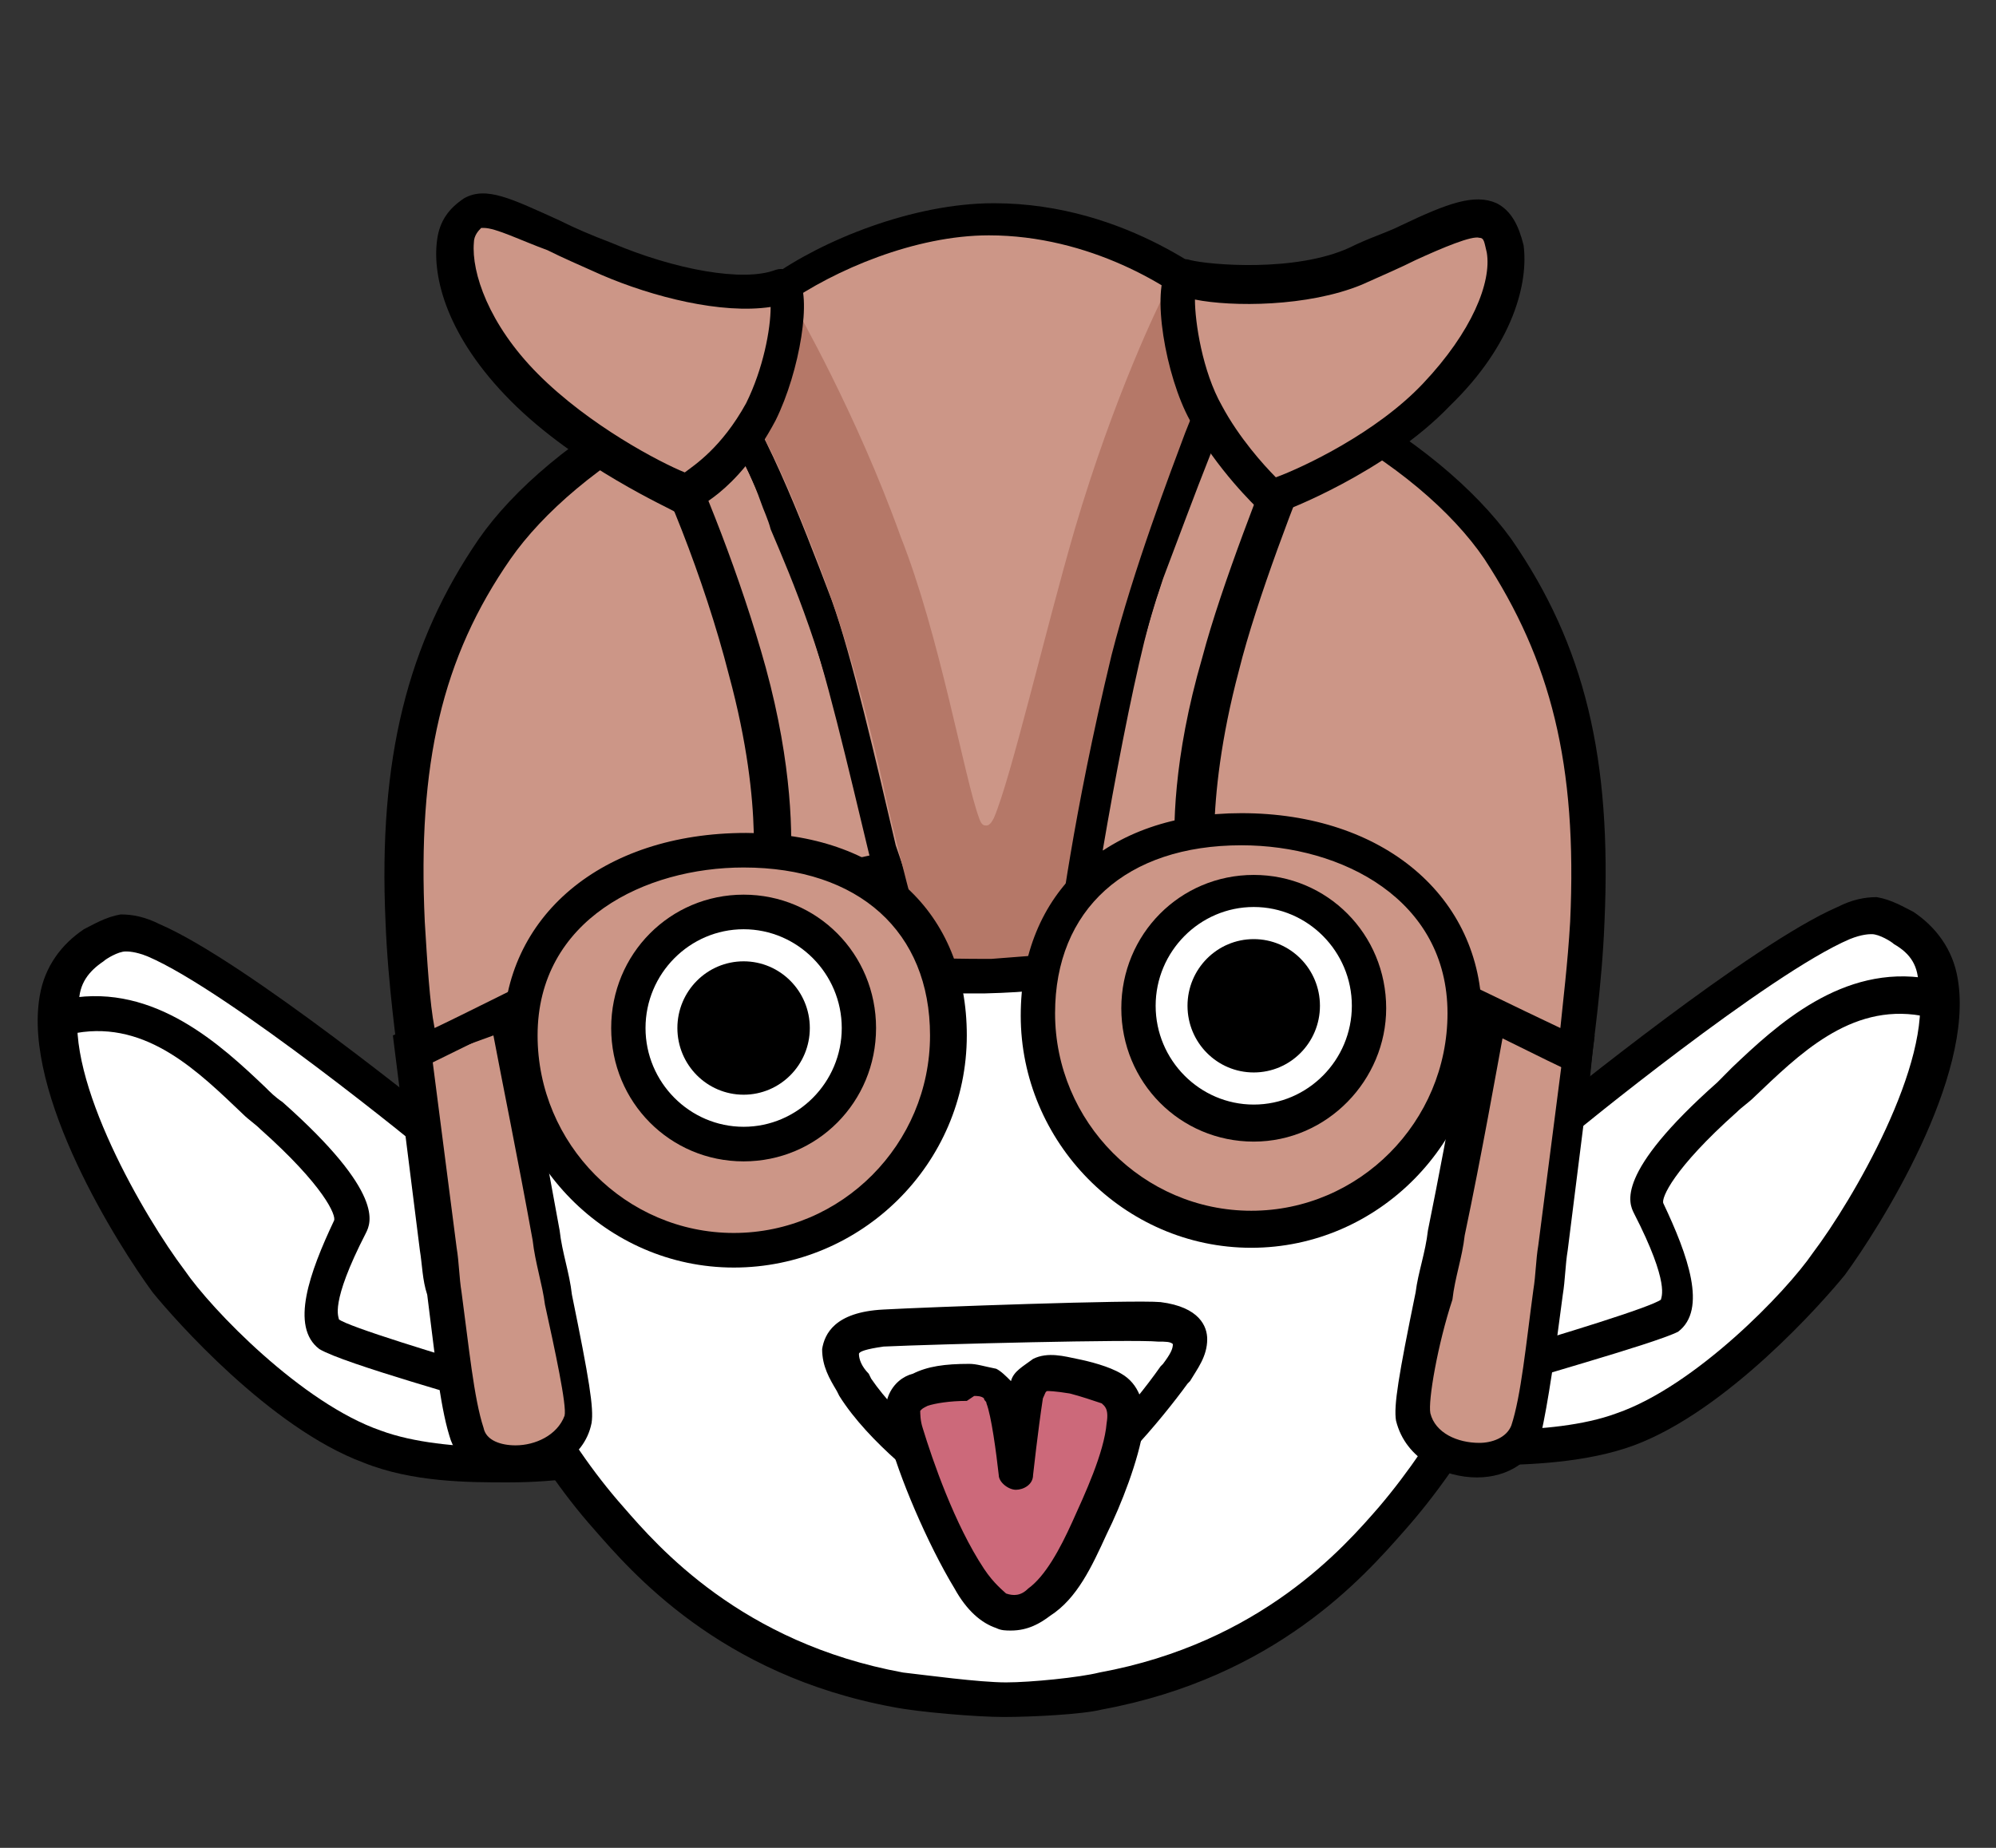 <svg width="54" height="50" viewBox="0 0 54 50" fill="none" xmlns="http://www.w3.org/2000/svg">
<rect x="0" y="0" width="54" height="50" fill="#333333" stroke="none"/>
<g id="4Red Ninja- Mask2-Char2" clip-path="url(#clip0_1146_72)">
<g id="Group">
<g id="Group_2">
<g id="Group_3">
<g id="Group_4">
<path id="Vector" d="M11.891 30.89C11.891 30.89 6.45 26.48 4.194 25.478C3.796 25.344 3.53 25.277 3.331 25.277C3.066 25.344 2.734 25.478 2.601 25.611C-0.053 27.282 3.198 32.828 4.592 34.699C5.322 35.567 7.777 38.374 10.166 39.175C12.156 39.91 15.142 39.576 15.142 39.576" fill="white"/>
<path id="Vector_2" d="M13.748 40.111C14.545 40.111 15.076 40.044 15.142 40.044L15.076 39.109C15.009 39.109 12.09 39.376 10.298 38.708C8.175 37.973 5.72 35.434 4.99 34.365C3.928 32.962 1.738 29.22 2.136 27.148C2.136 26.614 2.402 26.28 2.8 26.012C2.866 25.946 3.198 25.745 3.397 25.745C3.464 25.745 3.663 25.745 3.994 25.879C6.184 26.814 11.492 31.157 11.559 31.224L12.156 30.489C11.891 30.289 6.649 26.012 4.326 25.01C3.928 24.81 3.596 24.743 3.265 24.743C2.866 24.81 2.535 25.01 2.269 25.144C1.672 25.545 1.208 26.146 1.075 26.948C0.61 29.621 3.198 33.697 4.127 34.966C4.724 35.701 7.312 38.641 9.834 39.576C11.161 40.111 12.687 40.111 13.748 40.111Z" fill="black"/>
</g>
<g id="Group_5">
<path id="Vector_3" d="M13.748 38.173C13.947 38.173 14.146 38.04 14.213 37.839C14.279 37.572 14.146 37.305 13.881 37.238C11.824 36.636 9.435 35.901 9.17 35.701C9.17 35.634 8.904 35.3 9.9 33.362C10.032 33.095 10.431 32.293 7.644 29.821C7.445 29.687 7.312 29.554 7.179 29.42C5.985 28.284 4.193 26.614 1.871 27.015C1.605 27.015 1.473 27.282 1.473 27.549C1.539 27.817 1.738 27.95 2.07 27.95C3.994 27.616 5.388 29.019 6.582 30.155C6.715 30.289 6.914 30.422 7.046 30.556C8.772 32.093 9.103 32.895 9.037 33.028C8.374 34.431 7.843 35.901 8.639 36.503C9.302 36.904 12.952 37.906 13.748 38.173C13.682 38.173 13.616 38.173 13.748 38.173Z" fill="black"/>
</g>
</g>
<g id="Group_6">
<g id="Group_7">
<path id="Vector_4" d="M42.214 30.356C42.214 30.356 47.655 25.946 49.911 24.943C50.309 24.81 50.575 24.743 50.774 24.743C51.039 24.81 51.371 24.943 51.504 25.077C54.158 26.747 50.907 32.293 49.513 34.164C48.783 35.033 46.328 37.839 43.94 38.641C41.949 39.376 38.963 39.042 38.963 39.042" fill="white"/>
<path id="Vector_5" d="M40.29 39.643C39.494 39.643 38.963 39.576 38.897 39.576L38.963 38.641C39.029 38.641 41.949 38.908 43.74 38.24C45.864 37.505 48.319 34.966 49.049 33.897C50.11 32.494 52.3 28.752 51.902 26.681C51.902 26.146 51.703 25.812 51.238 25.545C51.172 25.478 50.84 25.277 50.641 25.277C50.575 25.277 50.376 25.277 50.044 25.411C47.854 26.346 42.546 30.69 42.48 30.756L41.882 30.021C42.148 29.821 47.39 25.545 49.712 24.542C50.11 24.342 50.442 24.275 50.774 24.275C51.172 24.342 51.504 24.542 51.769 24.676C52.366 25.077 52.831 25.678 52.964 26.48C53.428 29.153 50.84 33.229 49.911 34.498C49.314 35.233 46.726 38.173 44.205 39.109C42.944 39.576 41.352 39.643 40.29 39.643Z" fill="black"/>
</g>
<g id="Group_8">
<path id="Vector_6" d="M40.356 37.639C40.157 37.639 39.958 37.505 39.892 37.305C39.826 37.037 39.958 36.77 40.224 36.703C42.281 36.102 44.669 35.367 44.935 35.166C44.935 35.1 45.2 34.766 44.205 32.828C44.072 32.561 43.674 31.759 46.461 29.287C46.594 29.153 46.726 29.019 46.859 28.886C48.053 27.75 49.845 26.079 52.167 26.48C52.433 26.547 52.566 26.747 52.566 27.081C52.499 27.349 52.3 27.482 51.968 27.482C50.044 27.148 48.651 28.552 47.456 29.687C47.324 29.821 47.124 29.955 46.992 30.088C45.267 31.625 44.935 32.427 45.001 32.561C45.665 33.964 46.196 35.434 45.399 36.035C44.736 36.369 41.086 37.371 40.356 37.639C40.423 37.639 40.356 37.639 40.356 37.639Z" fill="black"/>
</g>
</g>
<g id="Group_9">
<path id="Vector_7" d="M29.808 45.791C34.32 44.922 36.642 42.316 37.638 41.113C39.164 39.376 40.623 36.77 41.42 34.231C42.614 30.088 42.548 22.605 42.083 20.934C40.955 16.791 38.566 13.785 34.519 11.914C32.064 10.778 29.675 10.444 26.822 10.511C23.703 10.578 20.651 11.379 19.523 11.914C15.541 13.785 13.02 16.725 11.892 20.934C11.428 22.605 11.428 30.088 12.688 34.231C13.485 36.904 14.944 39.376 16.471 41.113C17.532 42.316 19.788 44.922 24.3 45.791C24.898 45.857 26.49 46.058 27.154 46.058C27.817 45.991 29.21 45.924 29.808 45.791Z" fill="white"/>
<path id="Vector_8" d="M27.153 46.459C26.423 46.459 24.831 46.325 24.167 46.191C19.456 45.323 17.067 42.516 16.072 41.38C14.347 39.443 12.953 36.77 12.157 34.298C10.963 30.222 10.963 22.605 11.427 20.734C12.621 16.391 15.209 13.317 19.323 11.446C20.385 10.912 23.437 10.11 26.821 10.043C29.94 9.976 32.395 10.444 34.717 11.446C38.765 13.317 41.353 16.391 42.547 20.801C43.078 22.738 43.144 30.289 41.884 34.365C41.154 36.904 39.694 39.51 37.969 41.447C36.907 42.65 34.518 45.39 29.807 46.258C29.276 46.392 27.883 46.459 27.153 46.459ZM27.551 10.912C27.286 10.912 27.153 10.912 26.887 10.912C23.835 10.978 20.849 11.78 19.788 12.248C15.939 14.052 13.55 16.858 12.422 20.934C11.958 22.672 12.024 30.155 13.152 34.031C13.882 36.369 15.209 38.908 16.868 40.779C17.797 41.848 20.053 44.454 24.432 45.256C25.03 45.323 26.489 45.523 27.219 45.523C27.883 45.523 29.21 45.39 29.741 45.256C34.12 44.454 36.376 41.848 37.305 40.779C38.898 38.908 40.291 36.369 41.021 34.031C42.215 29.888 42.083 22.538 41.685 20.934C40.556 16.791 38.168 13.985 34.386 12.248C32.395 11.379 30.205 10.912 27.551 10.912Z" fill="black"/>
</g>
<g id="Group_10">
<g id="Group_11">
<path id="Vector_9" d="M22.773 36.57C22.84 36.169 23.238 35.968 23.968 35.968C25.361 35.901 30.736 35.701 31.466 35.768C32.196 35.835 32.328 36.102 32.328 36.302C32.328 36.636 32.129 36.904 31.864 37.238C31.134 38.24 29.674 39.91 28.878 40.245C27.816 40.779 26.821 40.645 26.025 40.178C25.428 39.777 23.968 38.641 23.172 37.505C22.906 37.238 22.773 36.904 22.773 36.57Z" fill="white"/>
<path id="Vector_10" d="M27.352 41.113C26.754 41.113 26.224 40.98 25.693 40.645C25.095 40.245 23.503 39.042 22.707 37.772L22.64 37.639C22.441 37.305 22.242 36.971 22.242 36.503C22.308 36.102 22.574 35.501 23.901 35.434C25.095 35.367 30.669 35.166 31.399 35.233C32.461 35.367 32.66 35.901 32.66 36.236C32.66 36.703 32.394 37.037 32.195 37.371L32.129 37.438C31.399 38.441 29.939 40.178 29.01 40.579C28.48 40.98 27.949 41.113 27.352 41.113ZM23.238 36.636C23.238 36.77 23.304 36.971 23.503 37.171L23.569 37.305C24.299 38.374 25.693 39.51 26.224 39.844C26.953 40.245 27.75 40.245 28.612 39.844C29.276 39.576 30.603 38.106 31.399 36.971L31.465 36.904C31.665 36.636 31.731 36.503 31.731 36.369C31.665 36.302 31.532 36.302 31.333 36.302C30.669 36.236 25.361 36.369 23.901 36.436C23.437 36.503 23.238 36.57 23.238 36.636Z" fill="black"/>
</g>
<g id="Group_12">
<path id="Vector_11" d="M27.418 39.977C27.418 39.977 27.285 38.441 27.02 37.906C26.954 37.772 26.821 37.639 26.688 37.505C26.556 37.438 26.357 37.438 26.224 37.438C25.627 37.438 25.229 37.505 24.83 37.639C24.565 37.706 24.499 37.839 24.432 38.04C24.366 38.24 24.366 38.574 24.499 38.775C24.764 39.71 25.428 41.514 26.224 42.784C26.489 43.251 26.821 43.519 27.086 43.652C27.485 43.786 27.816 43.652 28.082 43.452C28.679 43.051 29.077 42.249 29.475 41.447C29.873 40.645 30.338 39.443 30.404 38.708C30.471 38.24 30.338 37.906 30.006 37.706C29.741 37.572 29.276 37.438 28.944 37.371C28.613 37.305 28.215 37.238 28.015 37.371C27.816 37.438 27.684 37.639 27.617 37.906C27.485 38.708 27.418 39.977 27.418 39.977Z" fill="#CC697A"/>
<path id="Vector_12" d="M27.351 44.12C27.219 44.12 27.086 44.12 26.953 44.053C26.555 43.92 26.157 43.586 25.825 42.984C25.095 41.781 24.299 39.91 24.034 38.841C23.967 38.574 23.901 38.106 24.034 37.772C24.166 37.438 24.432 37.238 24.697 37.171C25.095 36.971 25.56 36.904 26.223 36.904C26.422 36.904 26.622 36.971 26.953 37.037C27.086 37.104 27.219 37.238 27.351 37.371C27.418 37.104 27.683 36.971 27.949 36.77C28.347 36.57 28.811 36.703 29.143 36.77C29.475 36.837 30.006 36.971 30.337 37.171C30.802 37.438 31.001 37.973 30.934 38.641C30.802 39.51 30.337 40.712 29.939 41.514C29.541 42.383 29.143 43.251 28.413 43.719C28.148 43.92 27.816 44.12 27.351 44.12ZM26.157 37.906C25.692 37.906 25.294 37.973 25.095 38.04C24.963 38.106 24.963 38.106 24.896 38.173C24.896 38.24 24.896 38.441 24.963 38.641C25.228 39.51 25.825 41.247 26.622 42.45C26.887 42.85 27.152 43.051 27.219 43.118C27.418 43.185 27.617 43.185 27.816 42.984C28.28 42.65 28.678 41.915 29.01 41.18C29.342 40.445 29.873 39.309 29.939 38.507C30.006 38.106 29.873 38.04 29.806 37.973C29.607 37.906 29.209 37.772 28.944 37.706C28.546 37.639 28.347 37.639 28.347 37.639C28.28 37.639 28.28 37.706 28.214 37.839C28.081 38.708 27.949 39.91 27.949 39.91C27.949 40.178 27.683 40.311 27.484 40.311C27.285 40.311 27.02 40.111 27.02 39.91C26.953 39.309 26.82 38.307 26.688 37.973C26.688 37.906 26.622 37.906 26.622 37.839C26.555 37.772 26.422 37.772 26.356 37.772C26.157 37.906 26.157 37.906 26.157 37.906Z" fill="black"/>
</g>
</g>
</g>
<g id="Group_13">
<g id="Group_14">
<path id="Vector_13" d="M38.232 38.374C38.63 39.777 40.886 39.91 41.284 38.775C41.549 37.706 41.748 35.768 42.014 33.83C42.412 31.024 42.744 28.351 42.744 28.351L40.288 27.282C40.288 27.282 39.691 30.422 39.16 33.362C38.63 35.701 38.099 37.906 38.232 38.374Z" fill="#CC9687"/>
<path id="Vector_14" d="M39.958 39.977C39.095 39.977 38.033 39.51 37.768 38.441C37.702 38.04 37.834 37.238 38.299 34.966C38.365 34.431 38.564 33.897 38.631 33.296C39.228 30.356 39.759 27.215 39.759 27.215L39.825 26.614L43.143 28.017L42.413 33.83C42.346 34.231 42.346 34.632 42.28 35.033C42.081 36.57 41.882 37.973 41.683 38.841C41.484 39.51 40.82 39.977 39.958 39.977ZM38.697 38.24C38.83 38.775 39.427 39.042 40.024 39.042C40.356 39.042 40.754 38.908 40.887 38.574C41.152 37.772 41.285 36.369 41.484 34.899C41.55 34.498 41.55 34.097 41.617 33.697L42.28 28.552L40.688 27.883C40.489 28.952 40.09 31.224 39.626 33.429C39.559 34.031 39.361 34.565 39.294 35.166C38.896 36.369 38.631 37.906 38.697 38.24Z" fill="black"/>
</g>
<g id="Group_15">
<path id="Vector_15" d="M15.672 38.307C15.274 39.71 13.018 39.844 12.62 38.708C12.354 37.639 12.155 35.701 11.89 33.763C11.492 30.957 11.16 28.284 11.16 28.284L13.615 27.215C13.615 27.215 14.213 30.356 14.743 33.295C15.208 35.634 15.739 37.839 15.672 38.307Z" fill="#CC9687"/>
<path id="Vector_16" d="M13.88 39.977C13.018 39.977 12.354 39.576 12.155 38.841C11.89 37.973 11.757 36.57 11.558 35.033C11.425 34.632 11.425 34.231 11.359 33.83L10.629 28.017L13.947 26.614L14.013 27.215C14.013 27.282 14.61 30.356 15.141 33.296C15.207 33.897 15.406 34.431 15.473 35.033C15.937 37.305 16.07 38.106 16.004 38.507C15.805 39.51 14.743 39.977 13.88 39.977ZM11.691 28.618L12.354 33.763C12.421 34.164 12.421 34.565 12.487 34.966C12.686 36.436 12.819 37.839 13.084 38.641C13.15 38.975 13.549 39.109 13.947 39.109C14.477 39.109 15.075 38.841 15.274 38.307C15.34 38.04 15.008 36.503 14.743 35.3C14.677 34.766 14.477 34.164 14.411 33.563C14.013 31.358 13.549 29.086 13.349 28.017L11.691 28.618Z" fill="black"/>
</g>
<g id="Group_16">
<path id="Vector_17" d="M28.015 8.907C33.854 9.308 38.565 12.248 40.489 14.921C42.48 17.861 43.144 20.934 42.945 25.01C42.878 26.747 42.613 28.552 42.613 28.552C42.613 28.552 39.627 27.148 37.172 25.879C33.854 24.142 31.465 23.674 27.152 23.54C27.086 23.54 26.621 23.54 26.555 23.54C22.242 23.674 19.986 24.208 16.602 25.879C14.147 27.081 11.161 28.552 11.161 28.552C11.161 28.552 10.895 26.747 10.829 25.01C10.63 20.867 11.227 17.794 13.284 14.921C15.275 12.248 19.986 9.375 25.825 8.907C26.091 8.907 26.688 8.84 27.02 8.84C27.351 8.84 27.75 8.907 28.015 8.907Z" fill="#CC9687"/>
<path id="Vector_18" d="M43.01 29.22L42.413 28.952C42.347 28.952 39.427 27.482 36.972 26.28C33.721 24.609 31.398 24.075 27.151 23.941C27.085 23.941 26.687 23.941 26.554 23.941C22.308 24.075 20.118 24.609 16.866 26.213C14.411 27.416 11.425 28.886 11.425 28.886L10.828 29.22L10.762 28.552C10.762 28.485 10.496 26.681 10.43 24.943C10.231 20.533 11.027 17.393 12.952 14.586C14.809 11.914 19.587 8.84 25.758 8.372C26.023 8.372 26.621 8.306 26.952 8.306C27.218 8.306 27.815 8.306 28.014 8.372C34.185 8.84 38.962 11.914 40.887 14.586C42.877 17.46 43.607 20.533 43.408 24.943C43.342 26.681 43.077 28.418 43.077 28.552L43.01 29.22ZM27.019 23.072C27.085 23.072 27.151 23.072 27.151 23.072C31.597 23.206 33.986 23.807 37.37 25.478C39.162 26.346 41.219 27.349 42.214 27.817C42.28 27.148 42.413 26.079 42.479 24.943C42.678 20.667 41.949 17.861 40.157 15.121C38.432 12.582 33.92 9.709 28.08 9.308C27.881 9.308 27.351 9.241 27.085 9.241C26.82 9.241 26.156 9.308 25.891 9.308C19.985 9.709 15.539 12.649 13.814 15.121C11.956 17.794 11.293 20.667 11.492 24.943C11.558 26.012 11.624 27.148 11.757 27.817C12.752 27.349 14.809 26.28 16.601 25.478C19.985 23.741 22.308 23.206 26.687 23.072C26.621 23.072 26.886 23.072 27.019 23.072Z" fill="black"/>
</g>
<g id="Group_17">
<g id="Group_18">
<path id="Vector_19" d="M20.849 24.208C20.849 24.208 21.247 22.07 20.252 18.195C19.588 15.589 18.394 12.649 17.598 11.312L19.456 10.377C19.721 10.778 20.517 11.847 21.114 13.384C21.712 14.787 22.641 16.925 23.57 20.934C23.835 21.87 24.167 23.473 24.167 23.473L20.849 24.208Z" fill="#CC9687"/>
<path id="Vector_20" d="M20.185 24.81L20.318 24.075C20.318 24.008 20.716 21.936 19.72 18.262C19.057 15.656 17.863 12.716 17.133 11.513L16.867 11.112L19.521 9.709L19.787 10.11C19.853 10.177 19.919 10.377 20.052 10.511C20.384 11.112 20.981 11.981 21.446 13.183C21.512 13.451 21.645 13.651 21.711 13.918C22.375 15.388 23.237 17.526 24.034 20.867C24.233 21.736 24.631 23.407 24.631 23.407L24.763 23.874L20.185 24.81ZM18.261 11.513C18.991 12.983 20.052 15.656 20.716 18.061C21.446 20.734 21.446 22.672 21.379 23.607L23.569 23.139C23.436 22.538 23.171 21.669 23.038 21.068C22.308 17.727 21.446 15.723 20.849 14.319C20.782 14.052 20.649 13.785 20.583 13.584C20.185 12.448 19.588 11.58 19.256 11.045L19.19 10.978L18.261 11.513Z" fill="black"/>
</g>
<g id="Group_19">
<path id="Vector_21" d="M32.328 24.008C32.328 24.008 31.93 21.803 32.925 17.927C33.522 15.589 35.115 11.914 35.446 10.978L33.323 9.976C33.124 10.377 32.394 12.315 32.129 12.849C31.531 14.252 30.868 16.19 29.873 20.066C29.474 21.602 29.275 23.407 29.275 23.407L32.328 24.008Z" fill="#CC9687"/>
<path id="Vector_22" d="M32.925 24.676L28.811 23.807L28.877 23.407C28.877 23.34 29.01 21.536 29.474 20.066C30.403 16.391 31.133 14.319 31.797 12.783C31.863 12.515 32.062 12.114 32.261 11.647C32.659 10.778 32.858 10.11 32.991 9.909L33.19 9.508L36.176 10.912L35.977 11.179C35.91 11.312 35.844 11.58 35.711 11.914C35.114 13.317 33.986 16.257 33.522 18.128C32.526 21.87 32.925 24.008 32.925 24.008V24.676ZM29.806 23.006L31.797 23.407C31.73 22.471 31.73 20.533 32.526 17.794C33.057 15.789 34.185 12.983 34.782 11.446C34.849 11.379 34.849 11.246 34.849 11.179L33.455 10.578C33.323 10.912 33.124 11.446 32.925 11.847C32.725 12.315 32.526 12.783 32.46 12.983C31.797 14.453 31.133 16.457 30.204 20.132C30.005 21.201 29.872 22.404 29.806 23.006Z" fill="black"/>
</g>
<g id="Group_20">
<g id="Group_21">
<path id="Vector_23" d="M19.986 8.773C19.588 9.174 18.858 9.709 19.256 10.177C20.384 11.58 21.313 13.985 22.242 16.457C23.104 18.93 24.431 25.144 24.763 26.213C24.83 26.48 26.157 26.48 26.555 26.413C27.285 26.413 28.877 26.28 28.877 26.146C29.275 23.741 30.337 17.593 30.934 15.923C31.863 13.384 32.792 10.778 33.456 9.776C33.788 9.174 33.522 8.64 33.058 8.239C32.195 7.504 29.806 5.9 26.887 5.967C24.83 5.967 22.507 6.902 21.114 7.905C20.649 8.172 20.317 8.439 19.986 8.773Z" fill="#CC9687"/>
<path id="Vector_24" d="M26.157 26.881C24.565 26.881 24.432 26.547 24.366 26.346C24.167 25.946 23.901 24.609 23.503 23.072C22.972 20.867 22.309 17.994 21.778 16.591C20.982 14.386 19.986 11.847 18.925 10.444C18.327 9.709 19.124 8.907 19.588 8.506L19.721 8.372C20.053 8.038 20.384 7.771 20.849 7.504C22.242 6.502 24.697 5.499 26.887 5.499C30.537 5.499 33.058 7.704 33.324 7.905C34.053 8.573 34.252 9.375 33.788 10.043C33.191 10.978 32.328 13.384 31.466 15.656L31.333 16.056C30.736 17.66 29.674 23.607 29.342 26.213C29.276 26.48 29.276 26.814 26.622 26.881C26.423 26.881 26.29 26.881 26.157 26.881ZM25.162 25.812C25.427 25.879 26.024 25.879 26.555 25.879C27.152 25.879 28.081 25.812 28.413 25.745C28.811 23.407 29.807 17.46 30.404 15.723L30.537 15.322C31.399 12.849 32.262 10.511 32.925 9.508C33.124 9.241 32.992 8.907 32.594 8.573C31.731 7.771 29.475 6.368 26.754 6.368C24.764 6.368 22.574 7.303 21.247 8.239C20.849 8.506 20.517 8.773 20.185 9.107L20.053 9.241C19.854 9.375 19.522 9.709 19.455 9.842C20.65 11.379 21.645 13.985 22.508 16.257C23.038 17.727 23.702 20.6 24.233 22.872C24.697 24.208 25.029 25.344 25.162 25.812Z" fill="black"/>
</g>
<path id="Vector_25" d="M19.986 10.644C20.451 11.379 20.981 12.315 21.778 14.319C22.375 15.789 23.105 17.727 23.901 21.268C24.034 22.003 25.029 25.879 25.095 25.879C25.228 25.946 26.157 25.946 26.821 25.946C27.683 25.879 28.546 25.812 28.546 25.812C28.678 25.01 29.01 22.137 30.072 17.727C30.669 15.388 31.664 12.783 32.063 11.713C32.527 10.511 32.925 9.842 32.992 9.709C33.058 9.642 33.124 9.508 33.191 9.308C33.257 9.174 33.191 9.041 33.124 9.041C33.058 8.974 32.925 8.707 32.792 8.64C32.129 8.105 31.598 7.771 31.598 7.771C31.399 8.105 30.138 10.711 29.077 14.319C28.28 17.059 27.351 21.068 26.887 22.137C26.821 22.271 26.754 22.337 26.688 22.337C26.622 22.337 26.555 22.337 26.489 22.137C26.091 21.068 25.427 17.192 24.366 14.52C23.171 11.179 21.512 8.306 21.512 8.306C21.512 8.306 21.18 8.573 20.583 9.041C20.451 9.174 20.185 9.375 19.986 9.575C19.721 9.842 19.654 9.976 19.654 9.976C19.654 9.976 19.787 10.377 19.986 10.644Z" fill="#B57868"/>
</g>
</g>
<g id="Group_22">
<path id="Vector_26" d="M32.593 11.179C31.863 9.776 31.73 7.437 31.995 7.504C32.526 7.637 34.981 7.905 36.64 7.17C38.631 6.301 39.692 5.633 40.223 5.967C41.086 6.435 40.887 8.64 38.83 10.711C37.105 12.448 34.384 13.451 34.384 13.451C34.384 13.451 33.322 12.515 32.593 11.179Z" fill="#CC9687"/>
<path id="Vector_27" d="M34.318 13.985L34.053 13.785C33.986 13.718 32.925 12.716 32.195 11.379C31.531 10.177 31.133 7.838 31.598 7.237C31.73 7.036 31.996 6.969 32.195 7.036C32.726 7.17 35.048 7.37 36.508 6.702C37.039 6.435 37.503 6.301 37.901 6.101C39.162 5.499 39.892 5.232 40.489 5.499C40.887 5.7 41.086 6.101 41.219 6.635C41.352 7.637 40.954 9.308 39.228 10.978C37.503 12.783 34.716 13.851 34.65 13.851L34.318 13.985ZM33.057 10.978C33.522 11.847 34.186 12.582 34.517 12.916C35.247 12.649 37.238 11.713 38.499 10.377C39.826 8.974 40.356 7.637 40.224 6.836C40.157 6.568 40.157 6.435 40.025 6.435C39.826 6.368 39.029 6.702 38.3 7.036C37.901 7.237 37.437 7.437 36.84 7.704C35.38 8.306 33.323 8.306 32.328 8.105C32.328 8.707 32.527 10.043 33.057 10.978Z" fill="black"/>
</g>
<g id="Group_23">
<path id="Vector_28" d="M20.583 11.179C21.313 9.642 21.446 7.704 21.18 7.838C20.119 8.172 18.062 7.771 16.403 7.103C14.412 6.234 13.35 5.566 12.82 5.9C11.957 6.368 12.156 8.573 14.213 10.644C15.938 12.382 18.526 13.518 18.526 13.518C18.526 13.518 19.588 13.05 20.583 11.179Z" fill="#CC9687"/>
<path id="Vector_29" d="M18.46 13.918L18.261 13.851C18.194 13.785 15.607 12.649 13.815 10.845C12.09 9.107 11.692 7.504 11.824 6.502C11.891 5.967 12.156 5.633 12.554 5.366C13.151 5.032 13.815 5.366 15.142 5.967C15.54 6.167 16.005 6.368 16.535 6.568C18.261 7.303 20.119 7.637 20.981 7.303C21.18 7.237 21.379 7.303 21.578 7.504C21.977 7.972 21.645 10.043 20.981 11.379C19.919 13.384 18.725 13.785 18.659 13.851L18.46 13.918ZM13.085 6.167C13.019 6.167 13.019 6.167 13.019 6.167C12.952 6.234 12.82 6.368 12.82 6.568C12.753 7.37 13.218 8.773 14.545 10.11C15.938 11.513 17.863 12.515 18.526 12.783C18.791 12.582 19.521 12.114 20.185 10.912C20.649 9.976 20.849 8.907 20.849 8.306C19.521 8.506 17.663 8.038 16.27 7.437C15.673 7.17 15.208 6.969 14.81 6.769C14.08 6.502 13.417 6.167 13.085 6.167Z" fill="black"/>
</g>
<g id="Group_24">
<g id="Group_25">
<path id="Vector_30" d="M14.08 28.017C14.08 31.224 16.668 33.83 19.853 33.83C23.038 33.83 25.626 31.224 25.626 28.017C25.626 24.81 23.303 23.006 20.118 23.006C16.933 23.006 14.08 24.81 14.08 28.017Z" fill="#CC9687"/>
<path id="Vector_31" d="M19.852 34.298C16.402 34.298 13.615 31.425 13.615 28.017C13.615 24.81 16.269 22.538 20.184 22.538C23.834 22.538 26.156 24.676 26.156 28.017C26.156 31.491 23.303 34.298 19.852 34.298ZM20.118 23.473C17.464 23.473 14.544 24.877 14.544 28.017C14.544 30.957 16.933 33.362 19.852 33.362C22.772 33.362 25.161 30.957 25.161 28.017C25.161 25.211 23.237 23.473 20.118 23.473Z" fill="black"/>
</g>
<g id="Group_26">
<g id="Group_27">
<path id="Vector_32" d="M20.119 30.957C21.841 30.957 23.237 29.551 23.237 27.817C23.237 26.082 21.841 24.676 20.119 24.676C18.396 24.676 17 26.082 17 27.817C17 29.551 18.396 30.957 20.119 30.957Z" fill="white"/>
<path id="Vector_33" d="M20.118 31.425C18.128 31.425 16.535 29.821 16.535 27.817C16.535 25.812 18.128 24.208 20.118 24.208C22.109 24.208 23.701 25.812 23.701 27.817C23.701 29.821 22.109 31.425 20.118 31.425ZM20.118 25.144C18.659 25.144 17.464 26.346 17.464 27.817C17.464 29.287 18.659 30.489 20.118 30.489C21.578 30.489 22.773 29.287 22.773 27.817C22.773 26.346 21.578 25.144 20.118 25.144Z" fill="black"/>
</g>
<path id="Vector_34" d="M20.118 29.621C21.107 29.621 21.909 28.813 21.909 27.817C21.909 26.82 21.107 26.012 20.118 26.012C19.128 26.012 18.326 26.82 18.326 27.817C18.326 28.813 19.128 29.621 20.118 29.621Z" fill="black"/>
</g>
</g>
<g id="Group_28">
<g id="Group_29">
<path id="Vector_35" d="M39.626 27.482C39.626 30.69 37.038 33.296 33.853 33.296C30.668 33.296 28.08 30.69 28.08 27.482C28.08 24.275 30.402 22.471 33.587 22.471C36.839 22.404 39.626 24.208 39.626 27.482Z" fill="#CC9687"/>
<path id="Vector_36" d="M33.852 33.763C30.402 33.763 27.615 30.89 27.615 27.482C27.615 24.142 29.938 22.003 33.587 22.003C37.436 22.003 40.09 24.275 40.09 27.482C40.09 30.89 37.303 33.763 33.852 33.763ZM33.587 22.872C30.468 22.872 28.544 24.609 28.544 27.416C28.544 30.356 30.933 32.761 33.852 32.761C36.772 32.761 39.161 30.356 39.161 27.416C39.161 24.342 36.308 22.872 33.587 22.872Z" fill="black"/>
</g>
<g id="Group_30">
<g id="Group_31">
<path id="Vector_37" d="M33.919 30.356C35.642 30.356 37.038 28.95 37.038 27.215C37.038 25.481 35.642 24.075 33.919 24.075C32.197 24.075 30.801 25.481 30.801 27.215C30.801 28.95 32.197 30.356 33.919 30.356Z" fill="white"/>
<path id="Vector_38" d="M33.919 30.89C31.928 30.89 30.336 29.287 30.336 27.282C30.336 25.277 31.928 23.674 33.919 23.674C35.91 23.674 37.502 25.277 37.502 27.282C37.502 29.22 35.91 30.89 33.919 30.89ZM33.919 24.542C32.459 24.542 31.265 25.745 31.265 27.215C31.265 28.685 32.459 29.888 33.919 29.888C35.379 29.888 36.573 28.685 36.573 27.215C36.573 25.745 35.379 24.542 33.919 24.542Z" fill="black"/>
</g>
<path id="Vector_39" d="M33.919 29.019C34.908 29.019 35.71 28.212 35.71 27.215C35.71 26.219 34.908 25.411 33.919 25.411C32.929 25.411 32.127 26.219 32.127 27.215C32.127 28.212 32.929 29.019 33.919 29.019Z" fill="black"/>
</g>
</g>
</g>
</g>
</g>
<defs>
<clipPath id="clip0_1146_72">
<rect width="52.619" height="49.846" fill="white" transform="translate(0.809 0.154)"/>
</clipPath>
</defs>
</svg>

